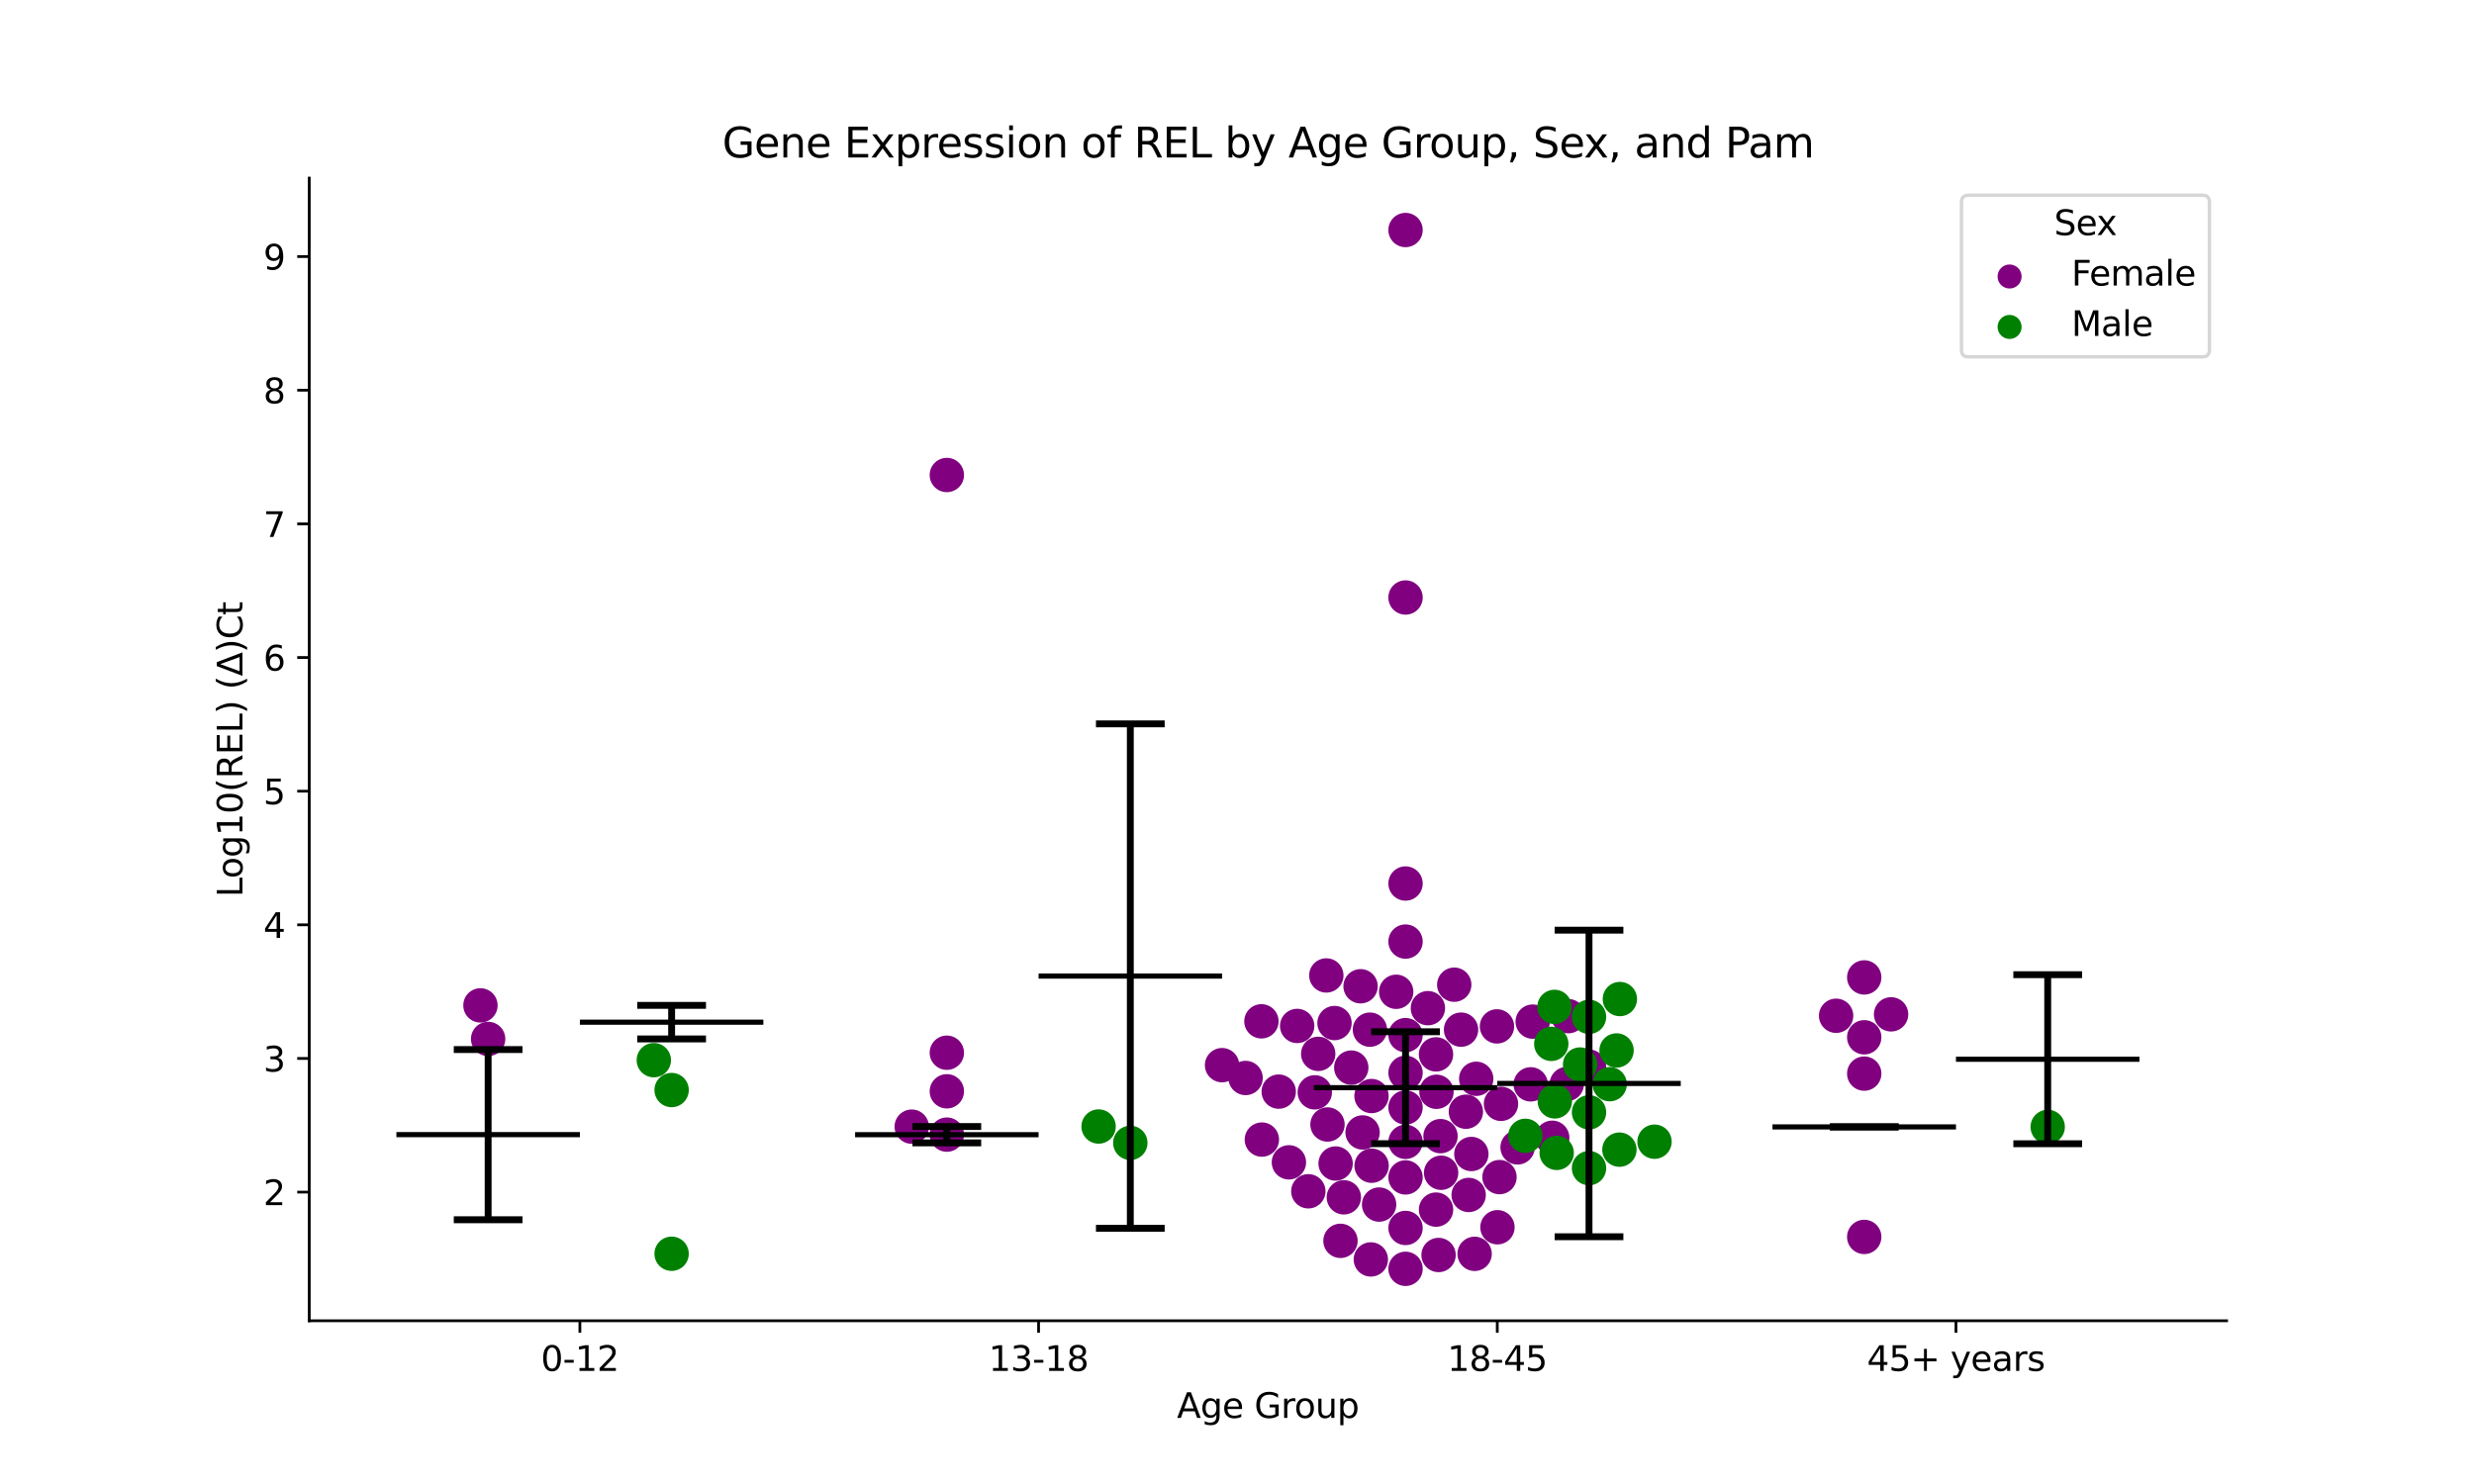 <?xml version="1.0" encoding="utf-8" standalone="no"?>
<!DOCTYPE svg PUBLIC "-//W3C//DTD SVG 1.1//EN"
  "http://www.w3.org/Graphics/SVG/1.1/DTD/svg11.dtd">
<svg xmlns:xlink="http://www.w3.org/1999/xlink" width="720pt" height="432pt" viewBox="0 0 720 432" xmlns="http://www.w3.org/2000/svg" version="1.1">
 <defs>
  <style type="text/css">*{stroke-linejoin: round; stroke-linecap: butt}</style>
 </defs>
 <g id="figure_1">
  <g id="patch_1">
   <path d="M 0 432 
L 720 432 
L 720 0 
L 0 0 
z
" style="fill: #ffffff"/>
  </g>
  <g id="axes_1">
   <g id="patch_2">
    <path d="M 90 384.48 
L 648 384.48 
L 648 51.84 
L 90 51.84 
z
" style="fill: #ffffff"/>
   </g>
   <g id="PathCollection_1">
    <defs>
     <path id="C0_0_bbaf02d930" d="M 0 5 
C 1.326 5 2.598 4.473 3.536 3.536 
C 4.473 2.598 5 1.326 5 -0 
C 5 -1.326 4.473 -2.598 3.536 -3.536 
C 2.598 -4.473 1.326 -5 0 -5 
C -1.326 -5 -2.598 -4.473 -3.536 -3.536 
C -4.473 -2.598 -5 -1.326 -5 0 
C -5 1.326 -4.473 2.598 -3.536 3.536 
C -2.598 4.473 -1.326 5 0 5 
z
"/>
    </defs>
    <g clip-path="url(#p80f878c2d9)">
     <use xlink:href="#C0_0_bbaf02d930" x="139.822" y="292.673" style="fill: #800080"/>
    </g>
    <g clip-path="url(#p80f878c2d9)">
     <use xlink:href="#C0_0_bbaf02d930" x="142.062" y="302.443" style="fill: #800080"/>
    </g>
   </g>
   <g id="PathCollection_2">
    <defs>
     <path id="C1_0_21c0465d2e" d="M 0 5 
C 1.326 5 2.598 4.473 3.536 3.536 
C 4.473 2.598 5 1.326 5 -0 
C 5 -1.326 4.473 -2.598 3.536 -3.536 
C 2.598 -4.473 1.326 -5 0 -5 
C -1.326 -5 -2.598 -4.473 -3.536 -3.536 
C -4.473 -2.598 -5 -1.326 -5 0 
C -5 1.326 -4.473 2.598 -3.536 3.536 
C -2.598 4.473 -1.326 5 0 5 
z
"/>
    </defs>
    <g clip-path="url(#p80f878c2d9)">
     <use xlink:href="#C1_0_21c0465d2e" x="190.275" y="308.62" style="fill: #008000"/>
    </g>
    <g clip-path="url(#p80f878c2d9)">
     <use xlink:href="#C1_0_21c0465d2e" x="195.459" y="317.317" style="fill: #008000"/>
    </g>
    <g clip-path="url(#p80f878c2d9)">
     <use xlink:href="#C1_0_21c0465d2e" x="195.459" y="364.973" style="fill: #008000"/>
    </g>
   </g>
   <g id="PathCollection_3">
    <defs>
     <path id="C2_0_ce605b04cd" d="M 0 5 
C 1.326 5 2.598 4.473 3.536 3.536 
C 4.473 2.598 5 1.326 5 -0 
C 5 -1.326 4.473 -2.598 3.536 -3.536 
C 2.598 -4.473 1.326 -5 0 -5 
C -1.326 -5 -2.598 -4.473 -3.536 -3.536 
C -4.473 -2.598 -5 -1.326 -5 0 
C -5 1.326 -4.473 2.598 -3.536 3.536 
C -2.598 4.473 -1.326 5 0 5 
z
"/>
    </defs>
    <g clip-path="url(#p80f878c2d9)">
     <use xlink:href="#C2_0_ce605b04cd" x="265.341" y="327.978" style="fill: #800080"/>
    </g>
    <g clip-path="url(#p80f878c2d9)">
     <use xlink:href="#C2_0_ce605b04cd" x="275.555" y="138.276" style="fill: #800080"/>
    </g>
    <g clip-path="url(#p80f878c2d9)">
     <use xlink:href="#C2_0_ce605b04cd" x="275.555" y="306.451" style="fill: #800080"/>
    </g>
    <g clip-path="url(#p80f878c2d9)">
     <use xlink:href="#C2_0_ce605b04cd" x="275.555" y="317.686" style="fill: #800080"/>
    </g>
    <g clip-path="url(#p80f878c2d9)">
     <use xlink:href="#C2_0_ce605b04cd" x="275.555" y="330.296" style="fill: #800080"/>
    </g>
   </g>
   <g id="PathCollection_4">
    <defs>
     <path id="C3_0_e21e0142d9" d="M 0 5 
C 1.326 5 2.598 4.473 3.536 3.536 
C 4.473 2.598 5 1.326 5 -0 
C 5 -1.326 4.473 -2.598 3.536 -3.536 
C 2.598 -4.473 1.326 -5 0 -5 
C -1.326 -5 -2.598 -4.473 -3.536 -3.536 
C -4.473 -2.598 -5 -1.326 -5 0 
C -5 1.326 -4.473 2.598 -3.536 3.536 
C -2.598 4.473 -1.326 5 0 5 
z
"/>
    </defs>
    <g clip-path="url(#p80f878c2d9)">
     <use xlink:href="#C3_0_e21e0142d9" x="319.718" y="327.934" style="fill: #008000"/>
    </g>
    <g clip-path="url(#p80f878c2d9)">
     <use xlink:href="#C3_0_e21e0142d9" x="328.952" y="332.695" style="fill: #008000"/>
    </g>
   </g>
   <g id="PathCollection_5">
    <defs>
     <path id="C4_0_a98ec4b3cf" d="M 0 5 
C 1.326 5 2.598 4.473 3.536 3.536 
C 4.473 2.598 5 1.326 5 -0 
C 5 -1.326 4.473 -2.598 3.536 -3.536 
C 2.598 -4.473 1.326 -5 0 -5 
C -1.326 -5 -2.598 -4.473 -3.536 -3.536 
C -4.473 -2.598 -5 -1.326 -5 0 
C -5 1.326 -4.473 2.598 -3.536 3.536 
C -2.598 4.473 -1.326 5 0 5 
z
"/>
    </defs>
    <g clip-path="url(#p80f878c2d9)">
     <use xlink:href="#C4_0_a98ec4b3cf" x="399.176" y="339.344" style="fill: #800080"/>
    </g>
    <g clip-path="url(#p80f878c2d9)">
     <use xlink:href="#C4_0_a98ec4b3cf" x="355.651" y="310.074" style="fill: #800080"/>
    </g>
    <g clip-path="url(#p80f878c2d9)">
     <use xlink:href="#C4_0_a98ec4b3cf" x="436.828" y="321.334" style="fill: #800080"/>
    </g>
    <g clip-path="url(#p80f878c2d9)">
     <use xlink:href="#C4_0_a98ec4b3cf" x="367.237" y="331.74" style="fill: #800080"/>
    </g>
    <g clip-path="url(#p80f878c2d9)">
     <use xlink:href="#C4_0_a98ec4b3cf" x="395.963" y="287.108" style="fill: #800080"/>
    </g>
    <g clip-path="url(#p80f878c2d9)">
     <use xlink:href="#C4_0_a98ec4b3cf" x="409.048" y="301.33" style="fill: #800080"/>
    </g>
    <g clip-path="url(#p80f878c2d9)">
     <use xlink:href="#C4_0_a98ec4b3cf" x="398.681" y="299.74" style="fill: #800080"/>
    </g>
    <g clip-path="url(#p80f878c2d9)">
     <use xlink:href="#C4_0_a98ec4b3cf" x="367.107" y="297.313" style="fill: #800080"/>
    </g>
    <g clip-path="url(#p80f878c2d9)">
     <use xlink:href="#C4_0_a98ec4b3cf" x="435.657" y="298.787" style="fill: #800080"/>
    </g>
    <g clip-path="url(#p80f878c2d9)">
     <use xlink:href="#C4_0_a98ec4b3cf" x="446.055" y="297.398" style="fill: #800080"/>
    </g>
    <g clip-path="url(#p80f878c2d9)">
     <use xlink:href="#C4_0_a98ec4b3cf" x="409.048" y="257.196" style="fill: #800080"/>
    </g>
    <g clip-path="url(#p80f878c2d9)">
     <use xlink:href="#C4_0_a98ec4b3cf" x="429.619" y="314.044" style="fill: #800080"/>
    </g>
    <g clip-path="url(#p80f878c2d9)">
     <use xlink:href="#C4_0_a98ec4b3cf" x="377.512" y="298.656" style="fill: #800080"/>
    </g>
    <g clip-path="url(#p80f878c2d9)">
     <use xlink:href="#C4_0_a98ec4b3cf" x="409.048" y="274.101" style="fill: #800080"/>
    </g>
    <g clip-path="url(#p80f878c2d9)">
     <use xlink:href="#C4_0_a98ec4b3cf" x="426.607" y="323.624" style="fill: #800080"/>
    </g>
    <g clip-path="url(#p80f878c2d9)">
     <use xlink:href="#C4_0_a98ec4b3cf" x="425.204" y="299.738" style="fill: #800080"/>
    </g>
    <g clip-path="url(#p80f878c2d9)">
     <use xlink:href="#C4_0_a98ec4b3cf" x="417.914" y="306.934" style="fill: #800080"/>
    </g>
    <g clip-path="url(#p80f878c2d9)">
     <use xlink:href="#C4_0_a98ec4b3cf" x="415.557" y="293.483" style="fill: #800080"/>
    </g>
    <g clip-path="url(#p80f878c2d9)">
     <use xlink:href="#C4_0_a98ec4b3cf" x="409.048" y="332.399" style="fill: #800080"/>
    </g>
    <g clip-path="url(#p80f878c2d9)">
     <use xlink:href="#C4_0_a98ec4b3cf" x="445.474" y="315.659" style="fill: #800080"/>
    </g>
    <g clip-path="url(#p80f878c2d9)">
     <use xlink:href="#C4_0_a98ec4b3cf" x="423.222" y="286.649" style="fill: #800080"/>
    </g>
    <g clip-path="url(#p80f878c2d9)">
     <use xlink:href="#C4_0_a98ec4b3cf" x="409.048" y="173.935" style="fill: #800080"/>
    </g>
    <g clip-path="url(#p80f878c2d9)">
     <use xlink:href="#C4_0_a98ec4b3cf" x="385.999" y="283.956" style="fill: #800080"/>
    </g>
    <g clip-path="url(#p80f878c2d9)">
     <use xlink:href="#C4_0_a98ec4b3cf" x="409.048" y="342.751" style="fill: #800080"/>
    </g>
    <g clip-path="url(#p80f878c2d9)">
     <use xlink:href="#C4_0_a98ec4b3cf" x="386.335" y="327.346" style="fill: #800080"/>
    </g>
    <g clip-path="url(#p80f878c2d9)">
     <use xlink:href="#C4_0_a98ec4b3cf" x="409.048" y="66.96" style="fill: #800080"/>
    </g>
    <g clip-path="url(#p80f878c2d9)">
     <use xlink:href="#C4_0_a98ec4b3cf" x="418.051" y="317.828" style="fill: #800080"/>
    </g>
    <g clip-path="url(#p80f878c2d9)">
     <use xlink:href="#C4_0_a98ec4b3cf" x="393.255" y="310.784" style="fill: #800080"/>
    </g>
    <g clip-path="url(#p80f878c2d9)">
     <use xlink:href="#C4_0_a98ec4b3cf" x="388.698" y="338.704" style="fill: #800080"/>
    </g>
    <g clip-path="url(#p80f878c2d9)">
     <use xlink:href="#C4_0_a98ec4b3cf" x="455.974" y="315.574" style="fill: #800080"/>
    </g>
    <g clip-path="url(#p80f878c2d9)">
     <use xlink:href="#C4_0_a98ec4b3cf" x="409.048" y="312.292" style="fill: #800080"/>
    </g>
    <g clip-path="url(#p80f878c2d9)">
     <use xlink:href="#C4_0_a98ec4b3cf" x="409.048" y="322.386" style="fill: #800080"/>
    </g>
    <g clip-path="url(#p80f878c2d9)">
     <use xlink:href="#C4_0_a98ec4b3cf" x="456.422" y="295.811" style="fill: #800080"/>
    </g>
    <g clip-path="url(#p80f878c2d9)">
     <use xlink:href="#C4_0_a98ec4b3cf" x="388.377" y="297.816" style="fill: #800080"/>
    </g>
    <g clip-path="url(#p80f878c2d9)">
     <use xlink:href="#C4_0_a98ec4b3cf" x="372.14" y="317.776" style="fill: #800080"/>
    </g>
    <g clip-path="url(#p80f878c2d9)">
     <use xlink:href="#C4_0_a98ec4b3cf" x="409.048" y="357.464" style="fill: #800080"/>
    </g>
    <g clip-path="url(#p80f878c2d9)">
     <use xlink:href="#C4_0_a98ec4b3cf" x="462.445" y="310.517" style="fill: #800080"/>
    </g>
    <g clip-path="url(#p80f878c2d9)">
     <use xlink:href="#C4_0_a98ec4b3cf" x="362.503" y="313.806" style="fill: #800080"/>
    </g>
    <g clip-path="url(#p80f878c2d9)">
     <use xlink:href="#C4_0_a98ec4b3cf" x="441.659" y="334.009" style="fill: #800080"/>
    </g>
    <g clip-path="url(#p80f878c2d9)">
     <use xlink:href="#C4_0_a98ec4b3cf" x="417.925" y="352.124" style="fill: #800080"/>
    </g>
    <g clip-path="url(#p80f878c2d9)">
     <use xlink:href="#C4_0_a98ec4b3cf" x="383.632" y="306.782" style="fill: #800080"/>
    </g>
    <g clip-path="url(#p80f878c2d9)">
     <use xlink:href="#C4_0_a98ec4b3cf" x="406.327" y="288.715" style="fill: #800080"/>
    </g>
    <g clip-path="url(#p80f878c2d9)">
     <use xlink:href="#C4_0_a98ec4b3cf" x="382.638" y="317.987" style="fill: #800080"/>
    </g>
    <g clip-path="url(#p80f878c2d9)">
     <use xlink:href="#C4_0_a98ec4b3cf" x="419.229" y="330.739" style="fill: #800080"/>
    </g>
    <g clip-path="url(#p80f878c2d9)">
     <use xlink:href="#C4_0_a98ec4b3cf" x="396.55" y="329.662" style="fill: #800080"/>
    </g>
    <g clip-path="url(#p80f878c2d9)">
     <use xlink:href="#C4_0_a98ec4b3cf" x="427.421" y="347.857" style="fill: #800080"/>
    </g>
    <g clip-path="url(#p80f878c2d9)">
     <use xlink:href="#C4_0_a98ec4b3cf" x="380.757" y="346.789" style="fill: #800080"/>
    </g>
    <g clip-path="url(#p80f878c2d9)">
     <use xlink:href="#C4_0_a98ec4b3cf" x="399.145" y="319.063" style="fill: #800080"/>
    </g>
    <g clip-path="url(#p80f878c2d9)">
     <use xlink:href="#C4_0_a98ec4b3cf" x="451.738" y="331.206" style="fill: #800080"/>
    </g>
    <g clip-path="url(#p80f878c2d9)">
     <use xlink:href="#C4_0_a98ec4b3cf" x="435.8" y="357.258" style="fill: #800080"/>
    </g>
    <g clip-path="url(#p80f878c2d9)">
     <use xlink:href="#C4_0_a98ec4b3cf" x="428.202" y="335.933" style="fill: #800080"/>
    </g>
    <g clip-path="url(#p80f878c2d9)">
     <use xlink:href="#C4_0_a98ec4b3cf" x="391.093" y="348.548" style="fill: #800080"/>
    </g>
    <g clip-path="url(#p80f878c2d9)">
     <use xlink:href="#C4_0_a98ec4b3cf" x="419.407" y="341.396" style="fill: #800080"/>
    </g>
    <g clip-path="url(#p80f878c2d9)">
     <use xlink:href="#C4_0_a98ec4b3cf" x="375.107" y="338.36" style="fill: #800080"/>
    </g>
    <g clip-path="url(#p80f878c2d9)">
     <use xlink:href="#C4_0_a98ec4b3cf" x="390.116" y="361.218" style="fill: #800080"/>
    </g>
    <g clip-path="url(#p80f878c2d9)">
     <use xlink:href="#C4_0_a98ec4b3cf" x="409.048" y="369.36" style="fill: #800080"/>
    </g>
    <g clip-path="url(#p80f878c2d9)">
     <use xlink:href="#C4_0_a98ec4b3cf" x="429.154" y="365" style="fill: #800080"/>
    </g>
    <g clip-path="url(#p80f878c2d9)">
     <use xlink:href="#C4_0_a98ec4b3cf" x="436.392" y="342.66" style="fill: #800080"/>
    </g>
    <g clip-path="url(#p80f878c2d9)">
     <use xlink:href="#C4_0_a98ec4b3cf" x="401.357" y="350.656" style="fill: #800080"/>
    </g>
    <g clip-path="url(#p80f878c2d9)">
     <use xlink:href="#C4_0_a98ec4b3cf" x="398.948" y="366.627" style="fill: #800080"/>
    </g>
    <g clip-path="url(#p80f878c2d9)">
     <use xlink:href="#C4_0_a98ec4b3cf" x="418.66" y="365.336" style="fill: #800080"/>
    </g>
   </g>
   <g id="PathCollection_6">
    <defs>
     <path id="C5_0_90ae039573" d="M 0 5 
C 1.326 5 2.598 4.473 3.536 3.536 
C 4.473 2.598 5 1.326 5 -0 
C 5 -1.326 4.473 -2.598 3.536 -3.536 
C 2.598 -4.473 1.326 -5 0 -5 
C -1.326 -5 -2.598 -4.473 -3.536 -3.536 
C -4.473 -2.598 -5 -1.326 -5 0 
C -5 1.326 -4.473 2.598 -3.536 3.536 
C -2.598 4.473 -1.326 5 0 5 
z
"/>
    </defs>
    <g clip-path="url(#p80f878c2d9)">
     <use xlink:href="#C5_0_90ae039573" x="443.922" y="330.648" style="fill: #008000"/>
    </g>
    <g clip-path="url(#p80f878c2d9)">
     <use xlink:href="#C5_0_90ae039573" x="459.851" y="309.889" style="fill: #008000"/>
    </g>
    <g clip-path="url(#p80f878c2d9)">
     <use xlink:href="#C5_0_90ae039573" x="451.463" y="303.874" style="fill: #008000"/>
    </g>
    <g clip-path="url(#p80f878c2d9)">
     <use xlink:href="#C5_0_90ae039573" x="452.396" y="293.109" style="fill: #008000"/>
    </g>
    <g clip-path="url(#p80f878c2d9)">
     <use xlink:href="#C5_0_90ae039573" x="468.462" y="315.611" style="fill: #008000"/>
    </g>
    <g clip-path="url(#p80f878c2d9)">
     <use xlink:href="#C5_0_90ae039573" x="470.462" y="305.794" style="fill: #008000"/>
    </g>
    <g clip-path="url(#p80f878c2d9)">
     <use xlink:href="#C5_0_90ae039573" x="462.445" y="296.009" style="fill: #008000"/>
    </g>
    <g clip-path="url(#p80f878c2d9)">
     <use xlink:href="#C5_0_90ae039573" x="471.425" y="290.827" style="fill: #008000"/>
    </g>
    <g clip-path="url(#p80f878c2d9)">
     <use xlink:href="#C5_0_90ae039573" x="471.293" y="334.668" style="fill: #008000"/>
    </g>
    <g clip-path="url(#p80f878c2d9)">
     <use xlink:href="#C5_0_90ae039573" x="453.039" y="335.609" style="fill: #008000"/>
    </g>
    <g clip-path="url(#p80f878c2d9)">
     <use xlink:href="#C5_0_90ae039573" x="462.445" y="340.052" style="fill: #008000"/>
    </g>
    <g clip-path="url(#p80f878c2d9)">
     <use xlink:href="#C5_0_90ae039573" x="481.508" y="332.353" style="fill: #008000"/>
    </g>
    <g clip-path="url(#p80f878c2d9)">
     <use xlink:href="#C5_0_90ae039573" x="452.495" y="320.614" style="fill: #008000"/>
    </g>
    <g clip-path="url(#p80f878c2d9)">
     <use xlink:href="#C5_0_90ae039573" x="462.445" y="323.806" style="fill: #008000"/>
    </g>
   </g>
   <g id="PathCollection_7">
    <defs>
     <path id="C6_0_6641b752f3" d="M 0 5 
C 1.326 5 2.598 4.473 3.536 3.536 
C 4.473 2.598 5 1.326 5 -0 
C 5 -1.326 4.473 -2.598 3.536 -3.536 
C 2.598 -4.473 1.326 -5 0 -5 
C -1.326 -5 -2.598 -4.473 -3.536 -3.536 
C -4.473 -2.598 -5 -1.326 -5 0 
C -5 1.326 -4.473 2.598 -3.536 3.536 
C -2.598 4.473 -1.326 5 0 5 
z
"/>
    </defs>
    <g clip-path="url(#p80f878c2d9)">
     <use xlink:href="#C6_0_6641b752f3" x="542.541" y="312.536" style="fill: #800080"/>
    </g>
    <g clip-path="url(#p80f878c2d9)">
     <use xlink:href="#C6_0_6641b752f3" x="550.354" y="295.281" style="fill: #800080"/>
    </g>
    <g clip-path="url(#p80f878c2d9)">
     <use xlink:href="#C6_0_6641b752f3" x="542.541" y="284.533" style="fill: #800080"/>
    </g>
    <g clip-path="url(#p80f878c2d9)">
     <use xlink:href="#C6_0_6641b752f3" x="542.541" y="301.961" style="fill: #800080"/>
    </g>
    <g clip-path="url(#p80f878c2d9)">
     <use xlink:href="#C6_0_6641b752f3" x="534.358" y="295.694" style="fill: #800080"/>
    </g>
    <g clip-path="url(#p80f878c2d9)">
     <use xlink:href="#C6_0_6641b752f3" x="542.541" y="360.075" style="fill: #800080"/>
    </g>
   </g>
   <g id="PathCollection_8">
    <defs>
     <path id="m4ab4b294bf" d="M 0 5 
C 1.326 5 2.598 4.473 3.536 3.536 
C 4.473 2.598 5 1.326 5 0 
C 5 -1.326 4.473 -2.598 3.536 -3.536 
C 2.598 -4.473 1.326 -5 0 -5 
C -1.326 -5 -2.598 -4.473 -3.536 -3.536 
C -4.473 -2.598 -5 -1.326 -5 0 
C -5 1.326 -4.473 2.598 -3.536 3.536 
C -2.598 4.473 -1.326 5 0 5 
z
"/>
    </defs>
    <g clip-path="url(#p80f878c2d9)">
     <use xlink:href="#m4ab4b294bf" x="595.938" y="328.043" style="fill: #008000"/>
    </g>
   </g>
   <g id="PathCollection_9"/>
   <g id="PathCollection_10"/>
   <g id="matplotlib.axis_1">
    <g id="xtick_1">
     <g id="line2d_1">
      <defs>
       <path id="m88e2ea3e8a" d="M 0 0 
L 0 3.5 
" style="stroke: #000000; stroke-width: 0.8"/>
      </defs>
      <g>
       <use xlink:href="#m88e2ea3e8a" x="168.761" y="384.48" style="stroke: #000000; stroke-width: 0.8"/>
      </g>
     </g>
     <g id="text_1">
      <!-- 0-12 -->
      <g transform="translate(157.413 399.078) scale(0.1 -0.1)">
       <defs>
        <path id="DejaVuSans-30" d="M 2034 4250 
Q 1547 4250 1301 3770 
Q 1056 3291 1056 2328 
Q 1056 1369 1301 889 
Q 1547 409 2034 409 
Q 2525 409 2770 889 
Q 3016 1369 3016 2328 
Q 3016 3291 2770 3770 
Q 2525 4250 2034 4250 
z
M 2034 4750 
Q 2819 4750 3233 4129 
Q 3647 3509 3647 2328 
Q 3647 1150 3233 529 
Q 2819 -91 2034 -91 
Q 1250 -91 836 529 
Q 422 1150 422 2328 
Q 422 3509 836 4129 
Q 1250 4750 2034 4750 
z
" transform="scale(0.016)"/>
        <path id="DejaVuSans-2d" d="M 313 2009 
L 1997 2009 
L 1997 1497 
L 313 1497 
L 313 2009 
z
" transform="scale(0.016)"/>
        <path id="DejaVuSans-31" d="M 794 531 
L 1825 531 
L 1825 4091 
L 703 3866 
L 703 4441 
L 1819 4666 
L 2450 4666 
L 2450 531 
L 3481 531 
L 3481 0 
L 794 0 
L 794 531 
z
" transform="scale(0.016)"/>
        <path id="DejaVuSans-32" d="M 1228 531 
L 3431 531 
L 3431 0 
L 469 0 
L 469 531 
Q 828 903 1448 1529 
Q 2069 2156 2228 2338 
Q 2531 2678 2651 2914 
Q 2772 3150 2772 3378 
Q 2772 3750 2511 3984 
Q 2250 4219 1831 4219 
Q 1534 4219 1204 4116 
Q 875 4013 500 3803 
L 500 4441 
Q 881 4594 1212 4672 
Q 1544 4750 1819 4750 
Q 2544 4750 2975 4387 
Q 3406 4025 3406 3419 
Q 3406 3131 3298 2873 
Q 3191 2616 2906 2266 
Q 2828 2175 2409 1742 
Q 1991 1309 1228 531 
z
" transform="scale(0.016)"/>
       </defs>
       <use xlink:href="#DejaVuSans-30"/>
       <use xlink:href="#DejaVuSans-2d" x="63.623"/>
       <use xlink:href="#DejaVuSans-31" x="99.707"/>
       <use xlink:href="#DejaVuSans-32" x="163.33"/>
      </g>
     </g>
    </g>
    <g id="xtick_2">
     <g id="line2d_2">
      <g>
       <use xlink:href="#m88e2ea3e8a" x="302.254" y="384.48" style="stroke: #000000; stroke-width: 0.8"/>
      </g>
     </g>
     <g id="text_2">
      <!-- 13-18 -->
      <g transform="translate(287.725 399.078) scale(0.1 -0.1)">
       <defs>
        <path id="DejaVuSans-33" d="M 2597 2516 
Q 3050 2419 3304 2112 
Q 3559 1806 3559 1356 
Q 3559 666 3084 287 
Q 2609 -91 1734 -91 
Q 1441 -91 1130 -33 
Q 819 25 488 141 
L 488 750 
Q 750 597 1062 519 
Q 1375 441 1716 441 
Q 2309 441 2620 675 
Q 2931 909 2931 1356 
Q 2931 1769 2642 2001 
Q 2353 2234 1838 2234 
L 1294 2234 
L 1294 2753 
L 1863 2753 
Q 2328 2753 2575 2939 
Q 2822 3125 2822 3475 
Q 2822 3834 2567 4026 
Q 2313 4219 1838 4219 
Q 1578 4219 1281 4162 
Q 984 4106 628 3988 
L 628 4550 
Q 988 4650 1302 4700 
Q 1616 4750 1894 4750 
Q 2613 4750 3031 4423 
Q 3450 4097 3450 3541 
Q 3450 3153 3228 2886 
Q 3006 2619 2597 2516 
z
" transform="scale(0.016)"/>
        <path id="DejaVuSans-38" d="M 2034 2216 
Q 1584 2216 1326 1975 
Q 1069 1734 1069 1313 
Q 1069 891 1326 650 
Q 1584 409 2034 409 
Q 2484 409 2743 651 
Q 3003 894 3003 1313 
Q 3003 1734 2745 1975 
Q 2488 2216 2034 2216 
z
M 1403 2484 
Q 997 2584 770 2862 
Q 544 3141 544 3541 
Q 544 4100 942 4425 
Q 1341 4750 2034 4750 
Q 2731 4750 3128 4425 
Q 3525 4100 3525 3541 
Q 3525 3141 3298 2862 
Q 3072 2584 2669 2484 
Q 3125 2378 3379 2068 
Q 3634 1759 3634 1313 
Q 3634 634 3220 271 
Q 2806 -91 2034 -91 
Q 1263 -91 848 271 
Q 434 634 434 1313 
Q 434 1759 690 2068 
Q 947 2378 1403 2484 
z
M 1172 3481 
Q 1172 3119 1398 2916 
Q 1625 2713 2034 2713 
Q 2441 2713 2670 2916 
Q 2900 3119 2900 3481 
Q 2900 3844 2670 4047 
Q 2441 4250 2034 4250 
Q 1625 4250 1398 4047 
Q 1172 3844 1172 3481 
z
" transform="scale(0.016)"/>
       </defs>
       <use xlink:href="#DejaVuSans-31"/>
       <use xlink:href="#DejaVuSans-33" x="63.623"/>
       <use xlink:href="#DejaVuSans-2d" x="127.246"/>
       <use xlink:href="#DejaVuSans-31" x="163.33"/>
       <use xlink:href="#DejaVuSans-38" x="226.953"/>
      </g>
     </g>
    </g>
    <g id="xtick_3">
     <g id="line2d_3">
      <g>
       <use xlink:href="#m88e2ea3e8a" x="435.746" y="384.48" style="stroke: #000000; stroke-width: 0.8"/>
      </g>
     </g>
     <g id="text_3">
      <!-- 18-45 -->
      <g transform="translate(421.218 399.078) scale(0.1 -0.1)">
       <defs>
        <path id="DejaVuSans-34" d="M 2419 4116 
L 825 1625 
L 2419 1625 
L 2419 4116 
z
M 2253 4666 
L 3047 4666 
L 3047 1625 
L 3713 1625 
L 3713 1100 
L 3047 1100 
L 3047 0 
L 2419 0 
L 2419 1100 
L 313 1100 
L 313 1709 
L 2253 4666 
z
" transform="scale(0.016)"/>
        <path id="DejaVuSans-35" d="M 691 4666 
L 3169 4666 
L 3169 4134 
L 1269 4134 
L 1269 2991 
Q 1406 3038 1543 3061 
Q 1681 3084 1819 3084 
Q 2600 3084 3056 2656 
Q 3513 2228 3513 1497 
Q 3513 744 3044 326 
Q 2575 -91 1722 -91 
Q 1428 -91 1123 -41 
Q 819 9 494 109 
L 494 744 
Q 775 591 1075 516 
Q 1375 441 1709 441 
Q 2250 441 2565 725 
Q 2881 1009 2881 1497 
Q 2881 1984 2565 2268 
Q 2250 2553 1709 2553 
Q 1456 2553 1204 2497 
Q 953 2441 691 2322 
L 691 4666 
z
" transform="scale(0.016)"/>
       </defs>
       <use xlink:href="#DejaVuSans-31"/>
       <use xlink:href="#DejaVuSans-38" x="63.623"/>
       <use xlink:href="#DejaVuSans-2d" x="127.246"/>
       <use xlink:href="#DejaVuSans-34" x="163.33"/>
       <use xlink:href="#DejaVuSans-35" x="226.953"/>
      </g>
     </g>
    </g>
    <g id="xtick_4">
     <g id="line2d_4">
      <g>
       <use xlink:href="#m88e2ea3e8a" x="569.239" y="384.48" style="stroke: #000000; stroke-width: 0.8"/>
      </g>
     </g>
     <g id="text_4">
      <!-- 45+ years -->
      <g transform="translate(543.338 399.078) scale(0.1 -0.1)">
       <defs>
        <path id="DejaVuSans-2b" d="M 2944 4013 
L 2944 2272 
L 4684 2272 
L 4684 1741 
L 2944 1741 
L 2944 0 
L 2419 0 
L 2419 1741 
L 678 1741 
L 678 2272 
L 2419 2272 
L 2419 4013 
L 2944 4013 
z
" transform="scale(0.016)"/>
        <path id="DejaVuSans-20" transform="scale(0.016)"/>
        <path id="DejaVuSans-79" d="M 2059 -325 
Q 1816 -950 1584 -1140 
Q 1353 -1331 966 -1331 
L 506 -1331 
L 506 -850 
L 844 -850 
Q 1081 -850 1212 -737 
Q 1344 -625 1503 -206 
L 1606 56 
L 191 3500 
L 800 3500 
L 1894 763 
L 2988 3500 
L 3597 3500 
L 2059 -325 
z
" transform="scale(0.016)"/>
        <path id="DejaVuSans-65" d="M 3597 1894 
L 3597 1613 
L 953 1613 
Q 991 1019 1311 708 
Q 1631 397 2203 397 
Q 2534 397 2845 478 
Q 3156 559 3463 722 
L 3463 178 
Q 3153 47 2828 -22 
Q 2503 -91 2169 -91 
Q 1331 -91 842 396 
Q 353 884 353 1716 
Q 353 2575 817 3079 
Q 1281 3584 2069 3584 
Q 2775 3584 3186 3129 
Q 3597 2675 3597 1894 
z
M 3022 2063 
Q 3016 2534 2758 2815 
Q 2500 3097 2075 3097 
Q 1594 3097 1305 2825 
Q 1016 2553 972 2059 
L 3022 2063 
z
" transform="scale(0.016)"/>
        <path id="DejaVuSans-61" d="M 2194 1759 
Q 1497 1759 1228 1600 
Q 959 1441 959 1056 
Q 959 750 1161 570 
Q 1363 391 1709 391 
Q 2188 391 2477 730 
Q 2766 1069 2766 1631 
L 2766 1759 
L 2194 1759 
z
M 3341 1997 
L 3341 0 
L 2766 0 
L 2766 531 
Q 2569 213 2275 61 
Q 1981 -91 1556 -91 
Q 1019 -91 701 211 
Q 384 513 384 1019 
Q 384 1609 779 1909 
Q 1175 2209 1959 2209 
L 2766 2209 
L 2766 2266 
Q 2766 2663 2505 2880 
Q 2244 3097 1772 3097 
Q 1472 3097 1187 3025 
Q 903 2953 641 2809 
L 641 3341 
Q 956 3463 1253 3523 
Q 1550 3584 1831 3584 
Q 2591 3584 2966 3190 
Q 3341 2797 3341 1997 
z
" transform="scale(0.016)"/>
        <path id="DejaVuSans-72" d="M 2631 2963 
Q 2534 3019 2420 3045 
Q 2306 3072 2169 3072 
Q 1681 3072 1420 2755 
Q 1159 2438 1159 1844 
L 1159 0 
L 581 0 
L 581 3500 
L 1159 3500 
L 1159 2956 
Q 1341 3275 1631 3429 
Q 1922 3584 2338 3584 
Q 2397 3584 2469 3576 
Q 2541 3569 2628 3553 
L 2631 2963 
z
" transform="scale(0.016)"/>
        <path id="DejaVuSans-73" d="M 2834 3397 
L 2834 2853 
Q 2591 2978 2328 3040 
Q 2066 3103 1784 3103 
Q 1356 3103 1142 2972 
Q 928 2841 928 2578 
Q 928 2378 1081 2264 
Q 1234 2150 1697 2047 
L 1894 2003 
Q 2506 1872 2764 1633 
Q 3022 1394 3022 966 
Q 3022 478 2636 193 
Q 2250 -91 1575 -91 
Q 1294 -91 989 -36 
Q 684 19 347 128 
L 347 722 
Q 666 556 975 473 
Q 1284 391 1588 391 
Q 1994 391 2212 530 
Q 2431 669 2431 922 
Q 2431 1156 2273 1281 
Q 2116 1406 1581 1522 
L 1381 1569 
Q 847 1681 609 1914 
Q 372 2147 372 2553 
Q 372 3047 722 3315 
Q 1072 3584 1716 3584 
Q 2034 3584 2315 3537 
Q 2597 3491 2834 3397 
z
" transform="scale(0.016)"/>
       </defs>
       <use xlink:href="#DejaVuSans-34"/>
       <use xlink:href="#DejaVuSans-35" x="63.623"/>
       <use xlink:href="#DejaVuSans-2b" x="127.246"/>
       <use xlink:href="#DejaVuSans-20" x="211.035"/>
       <use xlink:href="#DejaVuSans-79" x="242.822"/>
       <use xlink:href="#DejaVuSans-65" x="302.002"/>
       <use xlink:href="#DejaVuSans-61" x="363.525"/>
       <use xlink:href="#DejaVuSans-72" x="424.805"/>
       <use xlink:href="#DejaVuSans-73" x="465.918"/>
      </g>
     </g>
    </g>
    <g id="text_5">
     <!-- Age Group -->
     <g transform="translate(342.52 412.757) scale(0.1 -0.1)">
      <defs>
       <path id="DejaVuSans-41" d="M 2188 4044 
L 1331 1722 
L 3047 1722 
L 2188 4044 
z
M 1831 4666 
L 2547 4666 
L 4325 0 
L 3669 0 
L 3244 1197 
L 1141 1197 
L 716 0 
L 50 0 
L 1831 4666 
z
" transform="scale(0.016)"/>
       <path id="DejaVuSans-67" d="M 2906 1791 
Q 2906 2416 2648 2759 
Q 2391 3103 1925 3103 
Q 1463 3103 1205 2759 
Q 947 2416 947 1791 
Q 947 1169 1205 825 
Q 1463 481 1925 481 
Q 2391 481 2648 825 
Q 2906 1169 2906 1791 
z
M 3481 434 
Q 3481 -459 3084 -895 
Q 2688 -1331 1869 -1331 
Q 1566 -1331 1297 -1286 
Q 1028 -1241 775 -1147 
L 775 -588 
Q 1028 -725 1275 -790 
Q 1522 -856 1778 -856 
Q 2344 -856 2625 -561 
Q 2906 -266 2906 331 
L 2906 616 
Q 2728 306 2450 153 
Q 2172 0 1784 0 
Q 1141 0 747 490 
Q 353 981 353 1791 
Q 353 2603 747 3093 
Q 1141 3584 1784 3584 
Q 2172 3584 2450 3431 
Q 2728 3278 2906 2969 
L 2906 3500 
L 3481 3500 
L 3481 434 
z
" transform="scale(0.016)"/>
       <path id="DejaVuSans-47" d="M 3809 666 
L 3809 1919 
L 2778 1919 
L 2778 2438 
L 4434 2438 
L 4434 434 
Q 4069 175 3628 42 
Q 3188 -91 2688 -91 
Q 1594 -91 976 548 
Q 359 1188 359 2328 
Q 359 3472 976 4111 
Q 1594 4750 2688 4750 
Q 3144 4750 3555 4637 
Q 3966 4525 4313 4306 
L 4313 3634 
Q 3963 3931 3569 4081 
Q 3175 4231 2741 4231 
Q 1884 4231 1454 3753 
Q 1025 3275 1025 2328 
Q 1025 1384 1454 906 
Q 1884 428 2741 428 
Q 3075 428 3337 486 
Q 3600 544 3809 666 
z
" transform="scale(0.016)"/>
       <path id="DejaVuSans-6f" d="M 1959 3097 
Q 1497 3097 1228 2736 
Q 959 2375 959 1747 
Q 959 1119 1226 758 
Q 1494 397 1959 397 
Q 2419 397 2687 759 
Q 2956 1122 2956 1747 
Q 2956 2369 2687 2733 
Q 2419 3097 1959 3097 
z
M 1959 3584 
Q 2709 3584 3137 3096 
Q 3566 2609 3566 1747 
Q 3566 888 3137 398 
Q 2709 -91 1959 -91 
Q 1206 -91 779 398 
Q 353 888 353 1747 
Q 353 2609 779 3096 
Q 1206 3584 1959 3584 
z
" transform="scale(0.016)"/>
       <path id="DejaVuSans-75" d="M 544 1381 
L 544 3500 
L 1119 3500 
L 1119 1403 
Q 1119 906 1312 657 
Q 1506 409 1894 409 
Q 2359 409 2629 706 
Q 2900 1003 2900 1516 
L 2900 3500 
L 3475 3500 
L 3475 0 
L 2900 0 
L 2900 538 
Q 2691 219 2414 64 
Q 2138 -91 1772 -91 
Q 1169 -91 856 284 
Q 544 659 544 1381 
z
M 1991 3584 
L 1991 3584 
z
" transform="scale(0.016)"/>
       <path id="DejaVuSans-70" d="M 1159 525 
L 1159 -1331 
L 581 -1331 
L 581 3500 
L 1159 3500 
L 1159 2969 
Q 1341 3281 1617 3432 
Q 1894 3584 2278 3584 
Q 2916 3584 3314 3078 
Q 3713 2572 3713 1747 
Q 3713 922 3314 415 
Q 2916 -91 2278 -91 
Q 1894 -91 1617 61 
Q 1341 213 1159 525 
z
M 3116 1747 
Q 3116 2381 2855 2742 
Q 2594 3103 2138 3103 
Q 1681 3103 1420 2742 
Q 1159 2381 1159 1747 
Q 1159 1113 1420 752 
Q 1681 391 2138 391 
Q 2594 391 2855 752 
Q 3116 1113 3116 1747 
z
" transform="scale(0.016)"/>
      </defs>
      <use xlink:href="#DejaVuSans-41"/>
      <use xlink:href="#DejaVuSans-67" x="68.408"/>
      <use xlink:href="#DejaVuSans-65" x="131.885"/>
      <use xlink:href="#DejaVuSans-20" x="193.408"/>
      <use xlink:href="#DejaVuSans-47" x="225.195"/>
      <use xlink:href="#DejaVuSans-72" x="302.686"/>
      <use xlink:href="#DejaVuSans-6f" x="341.549"/>
      <use xlink:href="#DejaVuSans-75" x="402.73"/>
      <use xlink:href="#DejaVuSans-70" x="466.109"/>
     </g>
    </g>
   </g>
   <g id="matplotlib.axis_2">
    <g id="ytick_1">
     <g id="line2d_5">
      <defs>
       <path id="me949f4052e" d="M 0 0 
L -3.5 0 
" style="stroke: #000000; stroke-width: 0.8"/>
      </defs>
      <g>
       <use xlink:href="#me949f4052e" x="90" y="347.031" style="stroke: #000000; stroke-width: 0.8"/>
      </g>
     </g>
     <g id="text_6">
      <!-- 2 -->
      <g transform="translate(76.638 350.83) scale(0.1 -0.1)">
       <use xlink:href="#DejaVuSans-32"/>
      </g>
     </g>
    </g>
    <g id="ytick_2">
     <g id="line2d_6">
      <g>
       <use xlink:href="#me949f4052e" x="90" y="308.125" style="stroke: #000000; stroke-width: 0.8"/>
      </g>
     </g>
     <g id="text_7">
      <!-- 3 -->
      <g transform="translate(76.638 311.925) scale(0.1 -0.1)">
       <use xlink:href="#DejaVuSans-33"/>
      </g>
     </g>
    </g>
    <g id="ytick_3">
     <g id="line2d_7">
      <g>
       <use xlink:href="#me949f4052e" x="90" y="269.22" style="stroke: #000000; stroke-width: 0.8"/>
      </g>
     </g>
     <g id="text_8">
      <!-- 4 -->
      <g transform="translate(76.638 273.019) scale(0.1 -0.1)">
       <use xlink:href="#DejaVuSans-34"/>
      </g>
     </g>
    </g>
    <g id="ytick_4">
     <g id="line2d_8">
      <g>
       <use xlink:href="#me949f4052e" x="90" y="230.315" style="stroke: #000000; stroke-width: 0.8"/>
      </g>
     </g>
     <g id="text_9">
      <!-- 5 -->
      <g transform="translate(76.638 234.114) scale(0.1 -0.1)">
       <use xlink:href="#DejaVuSans-35"/>
      </g>
     </g>
    </g>
    <g id="ytick_5">
     <g id="line2d_9">
      <g>
       <use xlink:href="#me949f4052e" x="90" y="191.409" style="stroke: #000000; stroke-width: 0.8"/>
      </g>
     </g>
     <g id="text_10">
      <!-- 6 -->
      <g transform="translate(76.638 195.208) scale(0.1 -0.1)">
       <defs>
        <path id="DejaVuSans-36" d="M 2113 2584 
Q 1688 2584 1439 2293 
Q 1191 2003 1191 1497 
Q 1191 994 1439 701 
Q 1688 409 2113 409 
Q 2538 409 2786 701 
Q 3034 994 3034 1497 
Q 3034 2003 2786 2293 
Q 2538 2584 2113 2584 
z
M 3366 4563 
L 3366 3988 
Q 3128 4100 2886 4159 
Q 2644 4219 2406 4219 
Q 1781 4219 1451 3797 
Q 1122 3375 1075 2522 
Q 1259 2794 1537 2939 
Q 1816 3084 2150 3084 
Q 2853 3084 3261 2657 
Q 3669 2231 3669 1497 
Q 3669 778 3244 343 
Q 2819 -91 2113 -91 
Q 1303 -91 875 529 
Q 447 1150 447 2328 
Q 447 3434 972 4092 
Q 1497 4750 2381 4750 
Q 2619 4750 2861 4703 
Q 3103 4656 3366 4563 
z
" transform="scale(0.016)"/>
       </defs>
       <use xlink:href="#DejaVuSans-36"/>
      </g>
     </g>
    </g>
    <g id="ytick_6">
     <g id="line2d_10">
      <g>
       <use xlink:href="#me949f4052e" x="90" y="152.504" style="stroke: #000000; stroke-width: 0.8"/>
      </g>
     </g>
     <g id="text_11">
      <!-- 7 -->
      <g transform="translate(76.638 156.303) scale(0.1 -0.1)">
       <defs>
        <path id="DejaVuSans-37" d="M 525 4666 
L 3525 4666 
L 3525 4397 
L 1831 0 
L 1172 0 
L 2766 4134 
L 525 4134 
L 525 4666 
z
" transform="scale(0.016)"/>
       </defs>
       <use xlink:href="#DejaVuSans-37"/>
      </g>
     </g>
    </g>
    <g id="ytick_7">
     <g id="line2d_11">
      <g>
       <use xlink:href="#me949f4052e" x="90" y="113.598" style="stroke: #000000; stroke-width: 0.8"/>
      </g>
     </g>
     <g id="text_12">
      <!-- 8 -->
      <g transform="translate(76.638 117.398) scale(0.1 -0.1)">
       <use xlink:href="#DejaVuSans-38"/>
      </g>
     </g>
    </g>
    <g id="ytick_8">
     <g id="line2d_12">
      <g>
       <use xlink:href="#me949f4052e" x="90" y="74.693" style="stroke: #000000; stroke-width: 0.8"/>
      </g>
     </g>
     <g id="text_13">
      <!-- 9 -->
      <g transform="translate(76.638 78.492) scale(0.1 -0.1)">
       <defs>
        <path id="DejaVuSans-39" d="M 703 97 
L 703 672 
Q 941 559 1184 500 
Q 1428 441 1663 441 
Q 2288 441 2617 861 
Q 2947 1281 2994 2138 
Q 2813 1869 2534 1725 
Q 2256 1581 1919 1581 
Q 1219 1581 811 2004 
Q 403 2428 403 3163 
Q 403 3881 828 4315 
Q 1253 4750 1959 4750 
Q 2769 4750 3195 4129 
Q 3622 3509 3622 2328 
Q 3622 1225 3098 567 
Q 2575 -91 1691 -91 
Q 1453 -91 1209 -44 
Q 966 3 703 97 
z
M 1959 2075 
Q 2384 2075 2632 2365 
Q 2881 2656 2881 3163 
Q 2881 3666 2632 3958 
Q 2384 4250 1959 4250 
Q 1534 4250 1286 3958 
Q 1038 3666 1038 3163 
Q 1038 2656 1286 2365 
Q 1534 2075 1959 2075 
z
" transform="scale(0.016)"/>
       </defs>
       <use xlink:href="#DejaVuSans-39"/>
      </g>
     </g>
    </g>
    <g id="text_14">
     <!-- Log10(REL) (Δ)Ct -->
     <g transform="translate(70.558 261.138) rotate(-90) scale(0.1 -0.1)">
      <defs>
       <path id="DejaVuSans-4c" d="M 628 4666 
L 1259 4666 
L 1259 531 
L 3531 531 
L 3531 0 
L 628 0 
L 628 4666 
z
" transform="scale(0.016)"/>
       <path id="DejaVuSans-28" d="M 1984 4856 
Q 1566 4138 1362 3434 
Q 1159 2731 1159 2009 
Q 1159 1288 1364 580 
Q 1569 -128 1984 -844 
L 1484 -844 
Q 1016 -109 783 600 
Q 550 1309 550 2009 
Q 550 2706 781 3412 
Q 1013 4119 1484 4856 
L 1984 4856 
z
" transform="scale(0.016)"/>
       <path id="DejaVuSans-52" d="M 2841 2188 
Q 3044 2119 3236 1894 
Q 3428 1669 3622 1275 
L 4263 0 
L 3584 0 
L 2988 1197 
Q 2756 1666 2539 1819 
Q 2322 1972 1947 1972 
L 1259 1972 
L 1259 0 
L 628 0 
L 628 4666 
L 2053 4666 
Q 2853 4666 3247 4331 
Q 3641 3997 3641 3322 
Q 3641 2881 3436 2590 
Q 3231 2300 2841 2188 
z
M 1259 4147 
L 1259 2491 
L 2053 2491 
Q 2509 2491 2742 2702 
Q 2975 2913 2975 3322 
Q 2975 3731 2742 3939 
Q 2509 4147 2053 4147 
L 1259 4147 
z
" transform="scale(0.016)"/>
       <path id="DejaVuSans-45" d="M 628 4666 
L 3578 4666 
L 3578 4134 
L 1259 4134 
L 1259 2753 
L 3481 2753 
L 3481 2222 
L 1259 2222 
L 1259 531 
L 3634 531 
L 3634 0 
L 628 0 
L 628 4666 
z
" transform="scale(0.016)"/>
       <path id="DejaVuSans-29" d="M 513 4856 
L 1013 4856 
Q 1481 4119 1714 3412 
Q 1947 2706 1947 2009 
Q 1947 1309 1714 600 
Q 1481 -109 1013 -844 
L 513 -844 
Q 928 -128 1133 580 
Q 1338 1288 1338 2009 
Q 1338 2731 1133 3434 
Q 928 4138 513 4856 
z
" transform="scale(0.016)"/>
       <path id="DejaVuSans-394" d="M 2188 4044 
L 906 525 
L 3472 525 
L 2188 4044 
z
M 50 0 
L 1831 4666 
L 2547 4666 
L 4325 0 
L 50 0 
z
" transform="scale(0.016)"/>
       <path id="DejaVuSans-43" d="M 4122 4306 
L 4122 3641 
Q 3803 3938 3442 4084 
Q 3081 4231 2675 4231 
Q 1875 4231 1450 3742 
Q 1025 3253 1025 2328 
Q 1025 1406 1450 917 
Q 1875 428 2675 428 
Q 3081 428 3442 575 
Q 3803 722 4122 1019 
L 4122 359 
Q 3791 134 3420 21 
Q 3050 -91 2638 -91 
Q 1578 -91 968 557 
Q 359 1206 359 2328 
Q 359 3453 968 4101 
Q 1578 4750 2638 4750 
Q 3056 4750 3426 4639 
Q 3797 4528 4122 4306 
z
" transform="scale(0.016)"/>
       <path id="DejaVuSans-74" d="M 1172 4494 
L 1172 3500 
L 2356 3500 
L 2356 3053 
L 1172 3053 
L 1172 1153 
Q 1172 725 1289 603 
Q 1406 481 1766 481 
L 2356 481 
L 2356 0 
L 1766 0 
Q 1100 0 847 248 
Q 594 497 594 1153 
L 594 3053 
L 172 3053 
L 172 3500 
L 594 3500 
L 594 4494 
L 1172 4494 
z
" transform="scale(0.016)"/>
      </defs>
      <use xlink:href="#DejaVuSans-4c"/>
      <use xlink:href="#DejaVuSans-6f" x="53.963"/>
      <use xlink:href="#DejaVuSans-67" x="115.145"/>
      <use xlink:href="#DejaVuSans-31" x="178.621"/>
      <use xlink:href="#DejaVuSans-30" x="242.244"/>
      <use xlink:href="#DejaVuSans-28" x="305.867"/>
      <use xlink:href="#DejaVuSans-52" x="344.881"/>
      <use xlink:href="#DejaVuSans-45" x="414.363"/>
      <use xlink:href="#DejaVuSans-4c" x="477.547"/>
      <use xlink:href="#DejaVuSans-29" x="533.26"/>
      <use xlink:href="#DejaVuSans-20" x="572.273"/>
      <use xlink:href="#DejaVuSans-28" x="604.061"/>
      <use xlink:href="#DejaVuSans-394" x="643.074"/>
      <use xlink:href="#DejaVuSans-29" x="711.482"/>
      <use xlink:href="#DejaVuSans-43" x="750.496"/>
      <use xlink:href="#DejaVuSans-74" x="820.32"/>
     </g>
    </g>
   </g>
   <g id="LineCollection_1">
    <path d="M 142.062 355.074 
L 142.062 305.532 
" clip-path="url(#p80f878c2d9)" style="fill: none; stroke: #000000; stroke-width: 2"/>
   </g>
   <g id="line2d_13">
    <defs>
     <path id="m93c8442da4" d="M 10 0 
L -10 -0 
" style="stroke: #000000; stroke-width: 2"/>
    </defs>
    <g clip-path="url(#p80f878c2d9)">
     <use xlink:href="#m93c8442da4" x="142.062" y="355.074" style="stroke: #000000; stroke-width: 2"/>
    </g>
   </g>
   <g id="line2d_14">
    <g clip-path="url(#p80f878c2d9)">
     <use xlink:href="#m93c8442da4" x="142.062" y="305.532" style="stroke: #000000; stroke-width: 2"/>
    </g>
   </g>
   <g id="LineCollection_2">
    <path d="M 115.364 330.303 
L 168.761 330.303 
" clip-path="url(#p80f878c2d9)" style="fill: none; stroke: #000000; stroke-width: 1.5"/>
   </g>
   <g id="LineCollection_3">
    <path d="M 195.459 302.443 
L 195.459 292.673 
" clip-path="url(#p80f878c2d9)" style="fill: none; stroke: #000000; stroke-width: 2"/>
   </g>
   <g id="line2d_15">
    <g clip-path="url(#p80f878c2d9)">
     <use xlink:href="#m93c8442da4" x="195.459" y="302.443" style="stroke: #000000; stroke-width: 2"/>
    </g>
   </g>
   <g id="line2d_16">
    <g clip-path="url(#p80f878c2d9)">
     <use xlink:href="#m93c8442da4" x="195.459" y="292.673" style="stroke: #000000; stroke-width: 2"/>
    </g>
   </g>
   <g id="LineCollection_4">
    <path d="M 168.761 297.558 
L 222.158 297.558 
" clip-path="url(#p80f878c2d9)" style="fill: none; stroke: #000000; stroke-width: 1.5"/>
   </g>
   <g id="LineCollection_5">
    <path d="M 275.555 332.695 
L 275.555 327.934 
" clip-path="url(#p80f878c2d9)" style="fill: none; stroke: #000000; stroke-width: 2"/>
   </g>
   <g id="line2d_17">
    <g clip-path="url(#p80f878c2d9)">
     <use xlink:href="#m93c8442da4" x="275.555" y="332.695" style="stroke: #000000; stroke-width: 2"/>
    </g>
   </g>
   <g id="line2d_18">
    <g clip-path="url(#p80f878c2d9)">
     <use xlink:href="#m93c8442da4" x="275.555" y="327.934" style="stroke: #000000; stroke-width: 2"/>
    </g>
   </g>
   <g id="LineCollection_6">
    <path d="M 248.856 330.315 
L 302.254 330.315 
" clip-path="url(#p80f878c2d9)" style="fill: none; stroke: #000000; stroke-width: 1.5"/>
   </g>
   <g id="LineCollection_7">
    <path d="M 328.952 357.556 
L 328.952 210.719 
" clip-path="url(#p80f878c2d9)" style="fill: none; stroke: #000000; stroke-width: 2"/>
   </g>
   <g id="line2d_19">
    <g clip-path="url(#p80f878c2d9)">
     <use xlink:href="#m93c8442da4" x="328.952" y="357.556" style="stroke: #000000; stroke-width: 2"/>
    </g>
   </g>
   <g id="line2d_20">
    <g clip-path="url(#p80f878c2d9)">
     <use xlink:href="#m93c8442da4" x="328.952" y="210.719" style="stroke: #000000; stroke-width: 2"/>
    </g>
   </g>
   <g id="LineCollection_8">
    <path d="M 302.254 284.137 
L 355.651 284.137 
" clip-path="url(#p80f878c2d9)" style="fill: none; stroke: #000000; stroke-width: 1.5"/>
   </g>
   <g id="LineCollection_9">
    <path d="M 409.048 332.925 
L 409.048 300.341 
" clip-path="url(#p80f878c2d9)" style="fill: none; stroke: #000000; stroke-width: 2"/>
   </g>
   <g id="line2d_21">
    <g clip-path="url(#p80f878c2d9)">
     <use xlink:href="#m93c8442da4" x="409.048" y="332.925" style="stroke: #000000; stroke-width: 2"/>
    </g>
   </g>
   <g id="line2d_22">
    <g clip-path="url(#p80f878c2d9)">
     <use xlink:href="#m93c8442da4" x="409.048" y="300.341" style="stroke: #000000; stroke-width: 2"/>
    </g>
   </g>
   <g id="LineCollection_10">
    <path d="M 382.349 316.633 
L 435.746 316.633 
" clip-path="url(#p80f878c2d9)" style="fill: none; stroke: #000000; stroke-width: 1.5"/>
   </g>
   <g id="LineCollection_11">
    <path d="M 462.445 360.024 
L 462.445 270.784 
" clip-path="url(#p80f878c2d9)" style="fill: none; stroke: #000000; stroke-width: 2"/>
   </g>
   <g id="line2d_23">
    <g clip-path="url(#p80f878c2d9)">
     <use xlink:href="#m93c8442da4" x="462.445" y="360.024" style="stroke: #000000; stroke-width: 2"/>
    </g>
   </g>
   <g id="line2d_24">
    <g clip-path="url(#p80f878c2d9)">
     <use xlink:href="#m93c8442da4" x="462.445" y="270.784" style="stroke: #000000; stroke-width: 2"/>
    </g>
   </g>
   <g id="LineCollection_12">
    <path d="M 435.746 315.404 
L 489.144 315.404 
" clip-path="url(#p80f878c2d9)" style="fill: none; stroke: #000000; stroke-width: 1.5"/>
   </g>
   <g id="LineCollection_13">
    <path d="M 542.541 328.043 
L 542.541 328.043 
" clip-path="url(#p80f878c2d9)" style="fill: none; stroke: #000000; stroke-width: 2"/>
   </g>
   <g id="line2d_25">
    <g clip-path="url(#p80f878c2d9)">
     <use xlink:href="#m93c8442da4" x="542.541" y="328.043" style="stroke: #000000; stroke-width: 2"/>
    </g>
   </g>
   <g id="line2d_26">
    <g clip-path="url(#p80f878c2d9)">
     <use xlink:href="#m93c8442da4" x="542.541" y="328.043" style="stroke: #000000; stroke-width: 2"/>
    </g>
   </g>
   <g id="LineCollection_14">
    <path d="M 515.842 328.043 
L 569.239 328.043 
" clip-path="url(#p80f878c2d9)" style="fill: none; stroke: #000000; stroke-width: 1.5"/>
   </g>
   <g id="LineCollection_15">
    <path d="M 595.938 332.95 
L 595.938 283.743 
" clip-path="url(#p80f878c2d9)" style="fill: none; stroke: #000000; stroke-width: 2"/>
   </g>
   <g id="line2d_27">
    <g clip-path="url(#p80f878c2d9)">
     <use xlink:href="#m93c8442da4" x="595.938" y="332.95" style="stroke: #000000; stroke-width: 2"/>
    </g>
   </g>
   <g id="line2d_28">
    <g clip-path="url(#p80f878c2d9)">
     <use xlink:href="#m93c8442da4" x="595.938" y="283.743" style="stroke: #000000; stroke-width: 2"/>
    </g>
   </g>
   <g id="LineCollection_16">
    <path d="M 569.239 308.346 
L 622.636 308.346 
" clip-path="url(#p80f878c2d9)" style="fill: none; stroke: #000000; stroke-width: 1.5"/>
   </g>
   <g id="patch_3">
    <path d="M 90 384.48 
L 90 51.84 
" style="fill: none; stroke: #000000; stroke-width: 0.8; stroke-linejoin: miter; stroke-linecap: square"/>
   </g>
   <g id="patch_4">
    <path d="M 90 384.48 
L 648 384.48 
" style="fill: none; stroke: #000000; stroke-width: 0.8; stroke-linejoin: miter; stroke-linecap: square"/>
   </g>
   <g id="text_15">
    <!-- Gene Expression of REL by Age Group, Sex, and Pam -->
    <g transform="translate(210.202 45.84) scale(0.12 -0.12)">
     <defs>
      <path id="DejaVuSans-6e" d="M 3513 2113 
L 3513 0 
L 2938 0 
L 2938 2094 
Q 2938 2591 2744 2837 
Q 2550 3084 2163 3084 
Q 1697 3084 1428 2787 
Q 1159 2491 1159 1978 
L 1159 0 
L 581 0 
L 581 3500 
L 1159 3500 
L 1159 2956 
Q 1366 3272 1645 3428 
Q 1925 3584 2291 3584 
Q 2894 3584 3203 3211 
Q 3513 2838 3513 2113 
z
" transform="scale(0.016)"/>
      <path id="DejaVuSans-78" d="M 3513 3500 
L 2247 1797 
L 3578 0 
L 2900 0 
L 1881 1375 
L 863 0 
L 184 0 
L 1544 1831 
L 300 3500 
L 978 3500 
L 1906 2253 
L 2834 3500 
L 3513 3500 
z
" transform="scale(0.016)"/>
      <path id="DejaVuSans-69" d="M 603 3500 
L 1178 3500 
L 1178 0 
L 603 0 
L 603 3500 
z
M 603 4863 
L 1178 4863 
L 1178 4134 
L 603 4134 
L 603 4863 
z
" transform="scale(0.016)"/>
      <path id="DejaVuSans-66" d="M 2375 4863 
L 2375 4384 
L 1825 4384 
Q 1516 4384 1395 4259 
Q 1275 4134 1275 3809 
L 1275 3500 
L 2222 3500 
L 2222 3053 
L 1275 3053 
L 1275 0 
L 697 0 
L 697 3053 
L 147 3053 
L 147 3500 
L 697 3500 
L 697 3744 
Q 697 4328 969 4595 
Q 1241 4863 1831 4863 
L 2375 4863 
z
" transform="scale(0.016)"/>
      <path id="DejaVuSans-62" d="M 3116 1747 
Q 3116 2381 2855 2742 
Q 2594 3103 2138 3103 
Q 1681 3103 1420 2742 
Q 1159 2381 1159 1747 
Q 1159 1113 1420 752 
Q 1681 391 2138 391 
Q 2594 391 2855 752 
Q 3116 1113 3116 1747 
z
M 1159 2969 
Q 1341 3281 1617 3432 
Q 1894 3584 2278 3584 
Q 2916 3584 3314 3078 
Q 3713 2572 3713 1747 
Q 3713 922 3314 415 
Q 2916 -91 2278 -91 
Q 1894 -91 1617 61 
Q 1341 213 1159 525 
L 1159 0 
L 581 0 
L 581 4863 
L 1159 4863 
L 1159 2969 
z
" transform="scale(0.016)"/>
      <path id="DejaVuSans-2c" d="M 750 794 
L 1409 794 
L 1409 256 
L 897 -744 
L 494 -744 
L 750 256 
L 750 794 
z
" transform="scale(0.016)"/>
      <path id="DejaVuSans-53" d="M 3425 4513 
L 3425 3897 
Q 3066 4069 2747 4153 
Q 2428 4238 2131 4238 
Q 1616 4238 1336 4038 
Q 1056 3838 1056 3469 
Q 1056 3159 1242 3001 
Q 1428 2844 1947 2747 
L 2328 2669 
Q 3034 2534 3370 2195 
Q 3706 1856 3706 1288 
Q 3706 609 3251 259 
Q 2797 -91 1919 -91 
Q 1588 -91 1214 -16 
Q 841 59 441 206 
L 441 856 
Q 825 641 1194 531 
Q 1563 422 1919 422 
Q 2459 422 2753 634 
Q 3047 847 3047 1241 
Q 3047 1584 2836 1778 
Q 2625 1972 2144 2069 
L 1759 2144 
Q 1053 2284 737 2584 
Q 422 2884 422 3419 
Q 422 4038 858 4394 
Q 1294 4750 2059 4750 
Q 2388 4750 2728 4690 
Q 3069 4631 3425 4513 
z
" transform="scale(0.016)"/>
      <path id="DejaVuSans-64" d="M 2906 2969 
L 2906 4863 
L 3481 4863 
L 3481 0 
L 2906 0 
L 2906 525 
Q 2725 213 2448 61 
Q 2172 -91 1784 -91 
Q 1150 -91 751 415 
Q 353 922 353 1747 
Q 353 2572 751 3078 
Q 1150 3584 1784 3584 
Q 2172 3584 2448 3432 
Q 2725 3281 2906 2969 
z
M 947 1747 
Q 947 1113 1208 752 
Q 1469 391 1925 391 
Q 2381 391 2643 752 
Q 2906 1113 2906 1747 
Q 2906 2381 2643 2742 
Q 2381 3103 1925 3103 
Q 1469 3103 1208 2742 
Q 947 2381 947 1747 
z
" transform="scale(0.016)"/>
      <path id="DejaVuSans-50" d="M 1259 4147 
L 1259 2394 
L 2053 2394 
Q 2494 2394 2734 2622 
Q 2975 2850 2975 3272 
Q 2975 3691 2734 3919 
Q 2494 4147 2053 4147 
L 1259 4147 
z
M 628 4666 
L 2053 4666 
Q 2838 4666 3239 4311 
Q 3641 3956 3641 3272 
Q 3641 2581 3239 2228 
Q 2838 1875 2053 1875 
L 1259 1875 
L 1259 0 
L 628 0 
L 628 4666 
z
" transform="scale(0.016)"/>
      <path id="DejaVuSans-6d" d="M 3328 2828 
Q 3544 3216 3844 3400 
Q 4144 3584 4550 3584 
Q 5097 3584 5394 3201 
Q 5691 2819 5691 2113 
L 5691 0 
L 5113 0 
L 5113 2094 
Q 5113 2597 4934 2840 
Q 4756 3084 4391 3084 
Q 3944 3084 3684 2787 
Q 3425 2491 3425 1978 
L 3425 0 
L 2847 0 
L 2847 2094 
Q 2847 2600 2669 2842 
Q 2491 3084 2119 3084 
Q 1678 3084 1418 2786 
Q 1159 2488 1159 1978 
L 1159 0 
L 581 0 
L 581 3500 
L 1159 3500 
L 1159 2956 
Q 1356 3278 1631 3431 
Q 1906 3584 2284 3584 
Q 2666 3584 2933 3390 
Q 3200 3197 3328 2828 
z
" transform="scale(0.016)"/>
     </defs>
     <use xlink:href="#DejaVuSans-47"/>
     <use xlink:href="#DejaVuSans-65" x="77.49"/>
     <use xlink:href="#DejaVuSans-6e" x="139.014"/>
     <use xlink:href="#DejaVuSans-65" x="202.393"/>
     <use xlink:href="#DejaVuSans-20" x="263.916"/>
     <use xlink:href="#DejaVuSans-45" x="295.703"/>
     <use xlink:href="#DejaVuSans-78" x="358.887"/>
     <use xlink:href="#DejaVuSans-70" x="418.066"/>
     <use xlink:href="#DejaVuSans-72" x="481.543"/>
     <use xlink:href="#DejaVuSans-65" x="520.406"/>
     <use xlink:href="#DejaVuSans-73" x="581.93"/>
     <use xlink:href="#DejaVuSans-73" x="634.029"/>
     <use xlink:href="#DejaVuSans-69" x="686.129"/>
     <use xlink:href="#DejaVuSans-6f" x="713.912"/>
     <use xlink:href="#DejaVuSans-6e" x="775.094"/>
     <use xlink:href="#DejaVuSans-20" x="838.473"/>
     <use xlink:href="#DejaVuSans-6f" x="870.26"/>
     <use xlink:href="#DejaVuSans-66" x="931.441"/>
     <use xlink:href="#DejaVuSans-20" x="966.646"/>
     <use xlink:href="#DejaVuSans-52" x="998.434"/>
     <use xlink:href="#DejaVuSans-45" x="1067.916"/>
     <use xlink:href="#DejaVuSans-4c" x="1131.1"/>
     <use xlink:href="#DejaVuSans-20" x="1186.812"/>
     <use xlink:href="#DejaVuSans-62" x="1218.6"/>
     <use xlink:href="#DejaVuSans-79" x="1282.076"/>
     <use xlink:href="#DejaVuSans-20" x="1341.256"/>
     <use xlink:href="#DejaVuSans-41" x="1373.043"/>
     <use xlink:href="#DejaVuSans-67" x="1441.451"/>
     <use xlink:href="#DejaVuSans-65" x="1504.928"/>
     <use xlink:href="#DejaVuSans-20" x="1566.451"/>
     <use xlink:href="#DejaVuSans-47" x="1598.238"/>
     <use xlink:href="#DejaVuSans-72" x="1675.729"/>
     <use xlink:href="#DejaVuSans-6f" x="1714.592"/>
     <use xlink:href="#DejaVuSans-75" x="1775.773"/>
     <use xlink:href="#DejaVuSans-70" x="1839.152"/>
     <use xlink:href="#DejaVuSans-2c" x="1902.629"/>
     <use xlink:href="#DejaVuSans-20" x="1934.416"/>
     <use xlink:href="#DejaVuSans-53" x="1966.203"/>
     <use xlink:href="#DejaVuSans-65" x="2029.68"/>
     <use xlink:href="#DejaVuSans-78" x="2089.453"/>
     <use xlink:href="#DejaVuSans-2c" x="2148.633"/>
     <use xlink:href="#DejaVuSans-20" x="2180.42"/>
     <use xlink:href="#DejaVuSans-61" x="2212.207"/>
     <use xlink:href="#DejaVuSans-6e" x="2273.486"/>
     <use xlink:href="#DejaVuSans-64" x="2336.865"/>
     <use xlink:href="#DejaVuSans-20" x="2400.342"/>
     <use xlink:href="#DejaVuSans-50" x="2432.129"/>
     <use xlink:href="#DejaVuSans-61" x="2487.932"/>
     <use xlink:href="#DejaVuSans-6d" x="2549.211"/>
    </g>
   </g>
   <g id="legend_1">
    <g id="patch_5">
     <path d="M 572.845 103.874 
L 641 103.874 
Q 643 103.874 643 101.874 
L 643 58.84 
Q 643 56.84 641 56.84 
L 572.845 56.84 
Q 570.845 56.84 570.845 58.84 
L 570.845 101.874 
Q 570.845 103.874 572.845 103.874 
z
" style="fill: #ffffff; opacity: 0.8; stroke: #cccccc; stroke-linejoin: miter"/>
    </g>
    <g id="text_16">
     <!-- Sex -->
     <g transform="translate(597.8 68.438) scale(0.1 -0.1)">
      <use xlink:href="#DejaVuSans-53"/>
      <use xlink:href="#DejaVuSans-65" x="63.477"/>
      <use xlink:href="#DejaVuSans-78" x="123.25"/>
     </g>
    </g>
    <g id="PathCollection_11">
     <defs>
      <path id="mafac670bef" d="M 0 3 
C 0.796 3 1.559 2.684 2.121 2.121 
C 2.684 1.559 3 0.796 3 0 
C 3 -0.796 2.684 -1.559 2.121 -2.121 
C 1.559 -2.684 0.796 -3 0 -3 
C -0.796 -3 -1.559 -2.684 -2.121 -2.121 
C -2.684 -1.559 -3 -0.796 -3 0 
C -3 0.796 -2.684 1.559 -2.121 2.121 
C -1.559 2.684 -0.796 3 0 3 
z
" style="stroke: #800080"/>
     </defs>
     <g>
      <use xlink:href="#mafac670bef" x="584.845" y="80.492" style="fill: #800080; stroke: #800080"/>
     </g>
    </g>
    <g id="text_17">
     <!-- Female -->
     <g transform="translate(602.845 83.117) scale(0.1 -0.1)">
      <defs>
       <path id="DejaVuSans-46" d="M 628 4666 
L 3309 4666 
L 3309 4134 
L 1259 4134 
L 1259 2759 
L 3109 2759 
L 3109 2228 
L 1259 2228 
L 1259 0 
L 628 0 
L 628 4666 
z
" transform="scale(0.016)"/>
       <path id="DejaVuSans-6c" d="M 603 4863 
L 1178 4863 
L 1178 0 
L 603 0 
L 603 4863 
z
" transform="scale(0.016)"/>
      </defs>
      <use xlink:href="#DejaVuSans-46"/>
      <use xlink:href="#DejaVuSans-65" x="52.02"/>
      <use xlink:href="#DejaVuSans-6d" x="113.543"/>
      <use xlink:href="#DejaVuSans-61" x="210.955"/>
      <use xlink:href="#DejaVuSans-6c" x="272.234"/>
      <use xlink:href="#DejaVuSans-65" x="300.018"/>
     </g>
    </g>
    <g id="PathCollection_12">
     <defs>
      <path id="m7cd537d3e7" d="M 0 3 
C 0.796 3 1.559 2.684 2.121 2.121 
C 2.684 1.559 3 0.796 3 0 
C 3 -0.796 2.684 -1.559 2.121 -2.121 
C 1.559 -2.684 0.796 -3 0 -3 
C -0.796 -3 -1.559 -2.684 -2.121 -2.121 
C -2.684 -1.559 -3 -0.796 -3 0 
C -3 0.796 -2.684 1.559 -2.121 2.121 
C -1.559 2.684 -0.796 3 0 3 
z
" style="stroke: #008000"/>
     </defs>
     <g>
      <use xlink:href="#m7cd537d3e7" x="584.845" y="95.17" style="fill: #008000; stroke: #008000"/>
     </g>
    </g>
    <g id="text_18">
     <!-- Male -->
     <g transform="translate(602.845 97.795) scale(0.1 -0.1)">
      <defs>
       <path id="DejaVuSans-4d" d="M 628 4666 
L 1569 4666 
L 2759 1491 
L 3956 4666 
L 4897 4666 
L 4897 0 
L 4281 0 
L 4281 4097 
L 3078 897 
L 2444 897 
L 1241 4097 
L 1241 0 
L 628 0 
L 628 4666 
z
" transform="scale(0.016)"/>
      </defs>
      <use xlink:href="#DejaVuSans-4d"/>
      <use xlink:href="#DejaVuSans-61" x="86.279"/>
      <use xlink:href="#DejaVuSans-6c" x="147.559"/>
      <use xlink:href="#DejaVuSans-65" x="175.342"/>
     </g>
    </g>
   </g>
  </g>
 </g>
 <defs>
  <clipPath id="p80f878c2d9">
   <rect x="90" y="51.84" width="558" height="332.64"/>
  </clipPath>
 </defs>
</svg>
